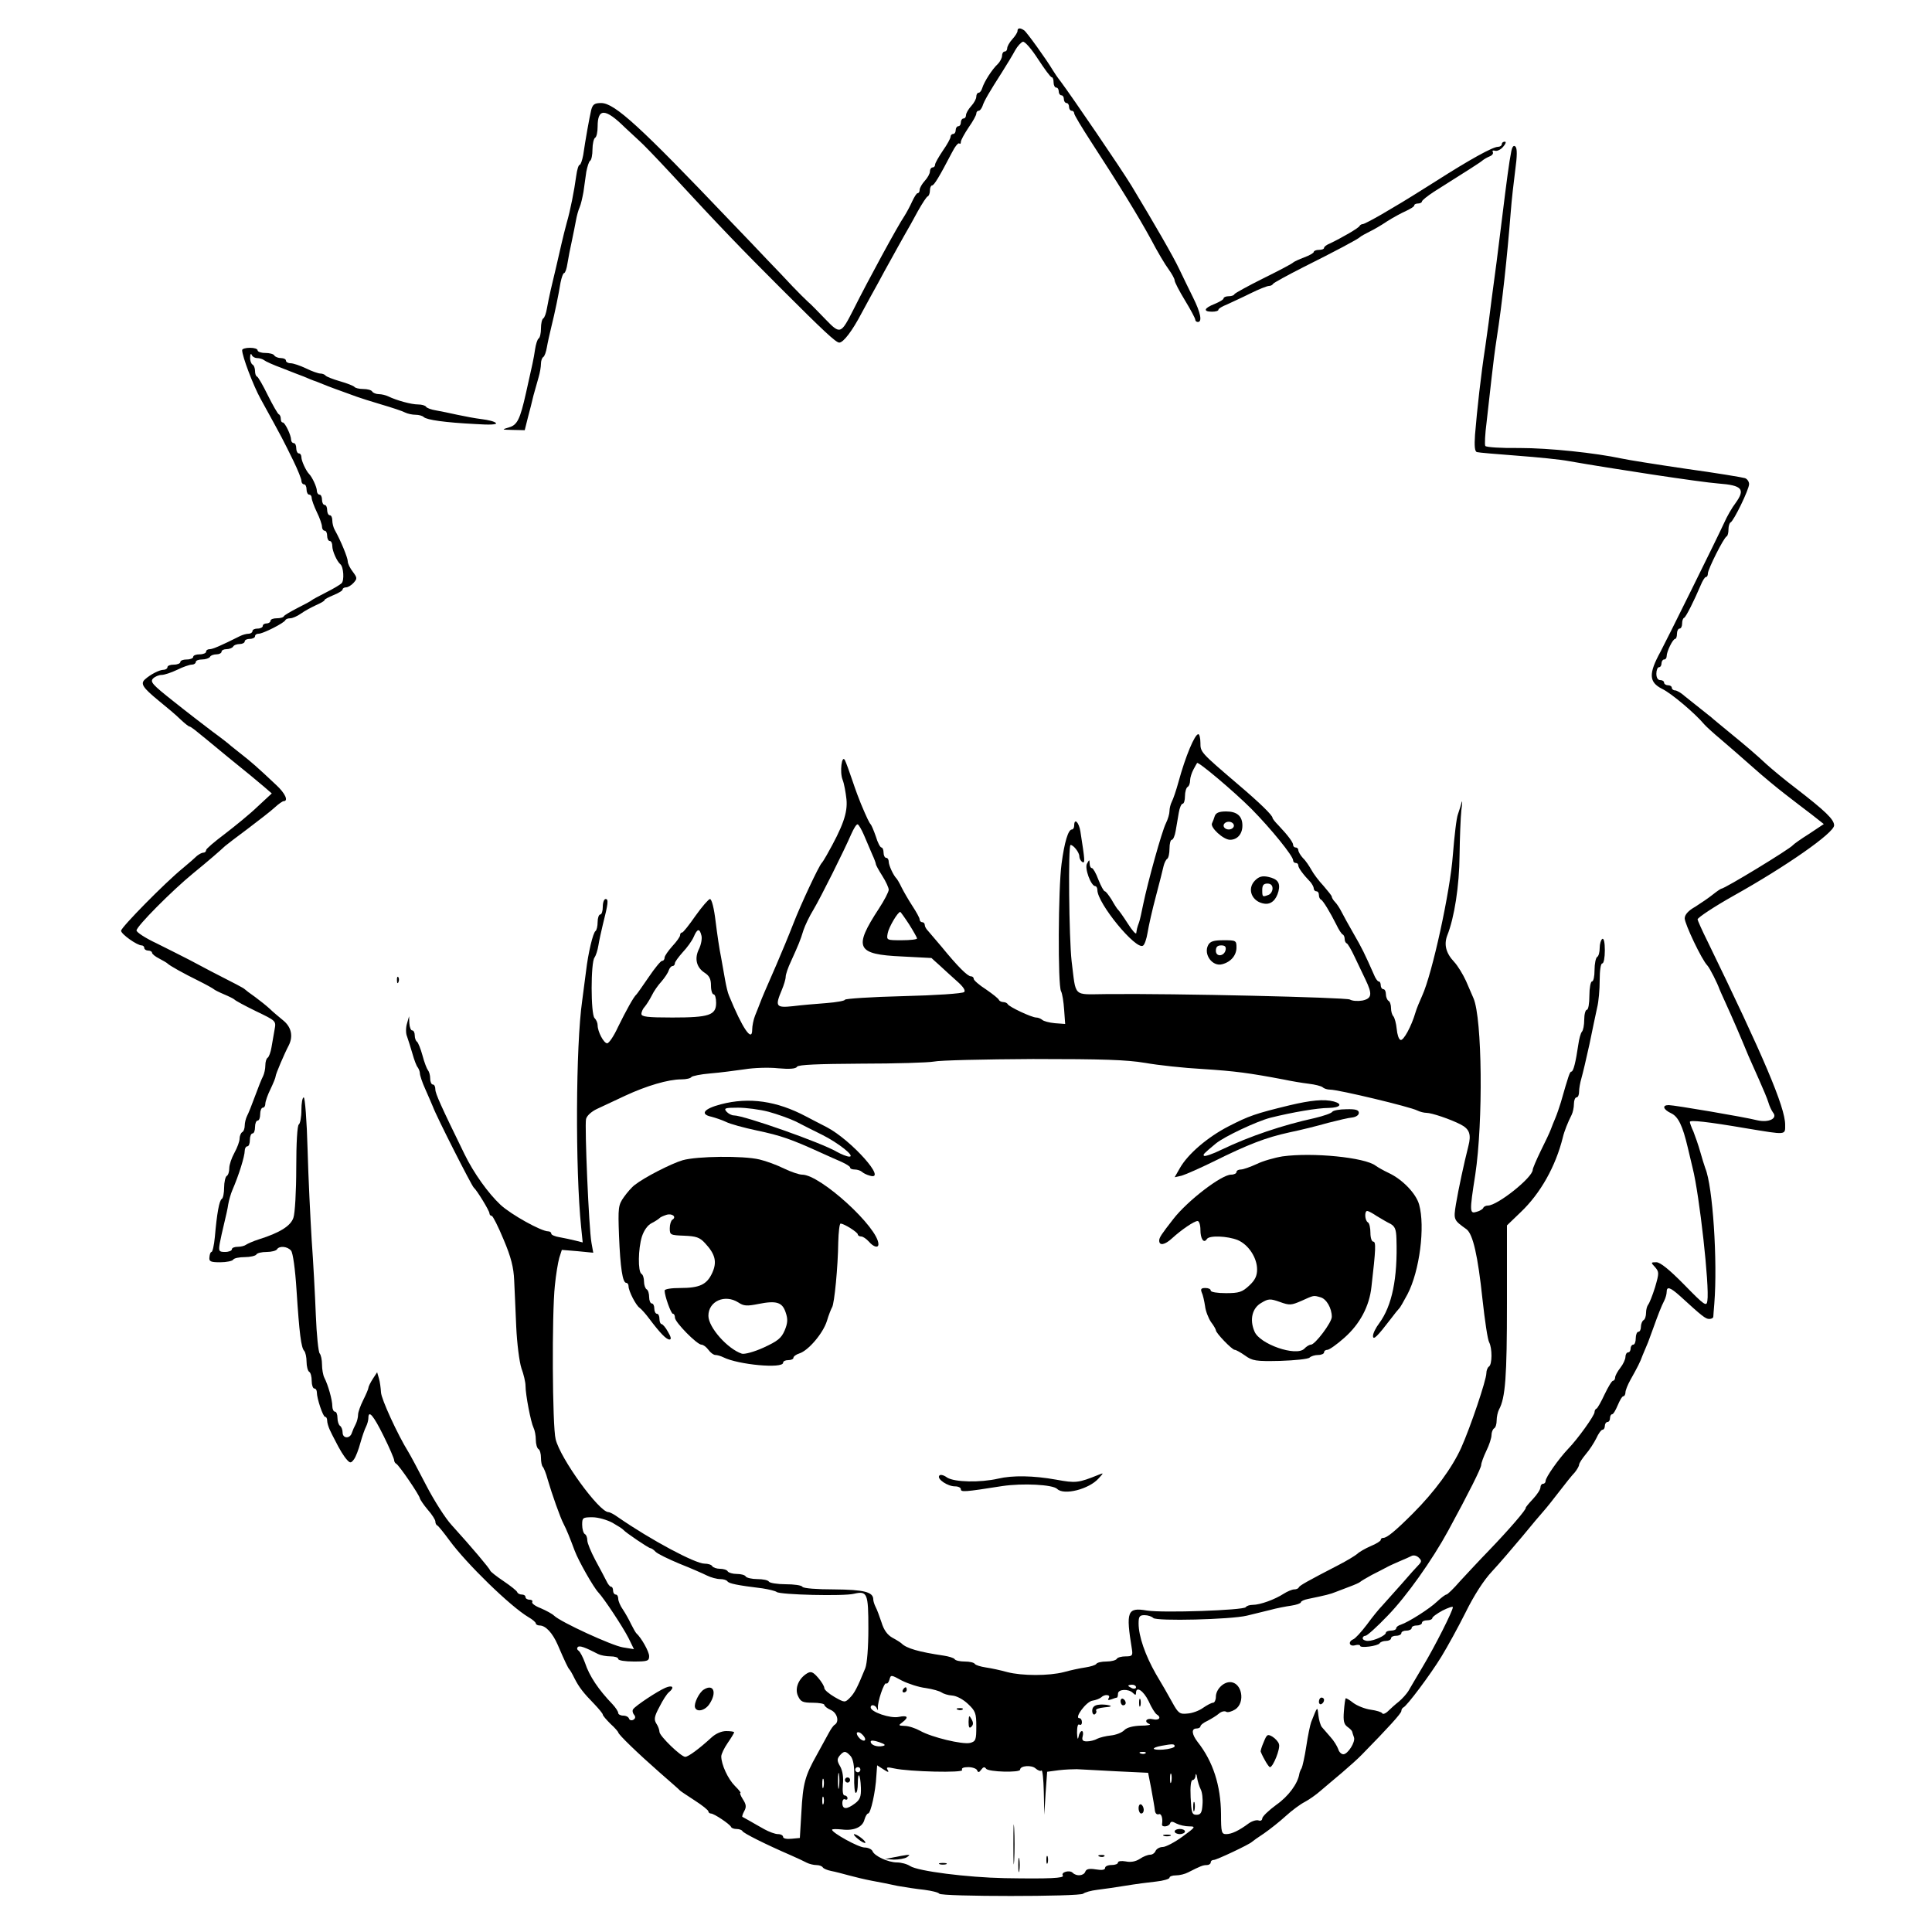 <?xml version="1.0" standalone="no"?>
<!DOCTYPE svg PUBLIC "-//W3C//DTD SVG 20010904//EN"
 "http://www.w3.org/TR/2001/REC-SVG-20010904/DTD/svg10.dtd">
<svg version="1.0" xmlns="http://www.w3.org/2000/svg"
 width="750pt" height="750pt" viewBox="0 0 750 750"
 preserveAspectRatio="xMidYMid meet">
<g transform="translate(0,750) scale(0.1,-0.1)"
fill="#000000" stroke="none">
<path d="M3950 7380 c0 -6 -9 -20 -20 -32 -11 -12 -20 -28 -20 -35 0 -7 -4
-13 -10 -13 -5 0 -10 -7 -10 -16 0 -9 -8 -24 -17 -33 -20 -18 -52 -67 -60 -93
-3 -10 -9 -18 -14 -18 -5 0 -9 -7 -9 -15 0 -9 -9 -25 -20 -37 -11 -12 -20 -28
-20 -35 0 -7 -4 -13 -10 -13 -5 0 -10 -7 -10 -15 0 -8 -4 -15 -10 -15 -5 0
-10 -7 -10 -15 0 -8 -4 -15 -10 -15 -5 0 -10 -5 -10 -11 0 -6 -13 -30 -30 -54
-16 -24 -30 -48 -30 -54 0 -6 -4 -11 -10 -11 -5 0 -10 -7 -10 -15 0 -9 -9 -25
-20 -37 -11 -12 -20 -28 -20 -35 0 -7 -3 -13 -8 -13 -4 0 -13 -15 -21 -32 -8
-18 -22 -44 -31 -58 -24 -35 -139 -246 -197 -362 -49 -96 -51 -97 -109 -37
-27 28 -57 59 -68 68 -10 9 -37 36 -60 60 -22 24 -66 70 -96 101 -30 32 -97
102 -149 156 -344 361 -445 454 -497 454 -26 0 -33 -5 -39 -27 -7 -30 -22
-113 -31 -175 -4 -21 -10 -38 -14 -38 -4 0 -10 -19 -13 -42 -8 -59 -23 -135
-37 -183 -6 -22 -15 -58 -20 -80 -11 -49 -29 -126 -42 -180 -5 -22 -12 -55
-15 -73 -3 -18 -9 -35 -14 -38 -5 -3 -9 -20 -9 -39 0 -19 -4 -36 -9 -39 -5 -3
-11 -23 -14 -43 -5 -35 -10 -57 -35 -168 -23 -103 -34 -125 -66 -134 -30 -9
-29 -9 15 -10 l46 -1 12 48 c7 26 17 65 22 87 6 22 15 54 20 71 5 17 9 40 9
52 0 11 4 23 9 26 5 3 11 20 14 38 3 18 11 53 17 78 14 56 28 124 36 173 4 20
10 37 14 37 4 0 10 17 13 38 3 20 11 60 17 87 6 28 13 64 16 80 3 17 9 39 14
50 5 11 11 38 15 60 3 22 8 57 11 78 4 20 10 40 15 43 5 3 9 23 9 44 0 21 5
42 10 45 6 3 10 23 10 44 0 72 30 71 106 -4 17 -16 42 -39 55 -51 13 -11 67
-67 119 -123 203 -220 281 -300 431 -450 165 -165 214 -211 227 -211 16 0 51
46 87 115 21 39 49 90 63 115 13 25 37 68 52 95 15 28 38 68 50 90 13 22 37
65 53 95 17 30 34 57 39 58 4 2 8 12 8 23 0 10 4 19 8 19 8 0 28 33 77 127 12
24 25 40 29 36 3 -3 6 -1 6 6 0 7 14 32 30 56 17 24 30 48 30 54 0 6 4 11 9
11 5 0 11 8 15 18 6 20 28 57 76 132 19 30 42 68 51 85 9 16 23 31 30 33 8 1
34 -29 59 -68 25 -38 48 -70 53 -70 4 0 7 -9 7 -20 0 -11 5 -20 10 -20 6 0 10
-7 10 -15 0 -8 5 -15 10 -15 6 0 10 -7 10 -15 0 -8 5 -15 10 -15 6 0 10 -7 10
-15 0 -8 5 -15 10 -15 6 0 10 -5 10 -10 0 -6 29 -54 64 -108 110 -169 186
-293 234 -381 25 -48 56 -100 69 -117 12 -17 23 -36 23 -43 0 -6 18 -41 40
-77 22 -36 40 -70 40 -75 0 -5 5 -9 10 -9 18 0 11 36 -19 96 -16 32 -40 82
-53 109 -23 49 -97 177 -185 323 -42 69 -231 346 -275 405 -12 15 -26 36 -32
46 -23 39 -100 146 -110 153 -16 11 -26 10 -26 -2z"/>
<path d="M5830 6940 c0 -5 -7 -10 -15 -10 -20 0 -109 -49 -242 -134 -62 -39
-121 -76 -130 -81 -10 -6 -46 -27 -81 -48 -35 -20 -67 -37 -72 -37 -4 0 -10
-3 -12 -7 -3 -8 -69 -46 -115 -68 -13 -5 -23 -13 -23 -17 0 -5 -9 -8 -20 -8
-11 0 -20 -4 -20 -8 0 -4 -17 -14 -37 -21 -21 -8 -40 -17 -43 -20 -3 -4 -54
-31 -115 -61 -60 -30 -111 -58 -113 -62 -2 -5 -12 -8 -23 -8 -10 0 -19 -4 -19
-8 0 -5 -16 -14 -35 -22 -41 -16 -46 -30 -10 -30 14 0 25 3 25 8 0 4 15 13 33
20 17 8 59 27 91 43 32 16 65 29 72 29 7 0 14 4 16 8 2 4 55 33 118 65 120 60
211 108 220 117 3 3 19 12 35 20 17 8 48 26 70 41 22 14 55 32 73 40 17 8 32
17 32 21 0 5 7 8 15 8 8 0 15 4 15 8 0 4 21 21 47 38 130 82 179 113 188 121
6 5 18 12 28 16 10 4 15 11 12 17 -3 5 0 7 8 5 7 -3 22 3 32 15 10 11 13 20 7
20 -7 0 -12 -4 -12 -10z"/>
<path d="M5866 6908 c-7 -34 -17 -108 -36 -263 -6 -49 -15 -121 -20 -160 -5
-38 -14 -106 -20 -150 -5 -44 -16 -125 -24 -180 -17 -110 -32 -245 -40 -343
-3 -44 -1 -64 7 -67 7 -2 77 -8 157 -14 80 -6 170 -15 200 -21 165 -29 512
-82 581 -87 92 -7 105 -22 67 -75 -14 -18 -34 -53 -45 -78 -25 -55 -228 -465
-247 -500 -47 -86 -45 -118 6 -144 36 -17 129 -96 164 -138 6 -7 34 -33 64
-58 29 -25 85 -73 124 -108 39 -35 96 -82 126 -105 30 -23 76 -59 103 -79 l47
-37 -57 -38 c-32 -20 -60 -40 -63 -44 -12 -15 -265 -169 -278 -169 -2 0 -17
-10 -32 -22 -16 -13 -47 -34 -69 -48 -27 -15 -41 -31 -41 -45 0 -21 66 -161
88 -183 10 -11 39 -69 47 -92 1 -3 10 -23 20 -45 36 -79 59 -133 93 -215 6
-14 24 -54 40 -90 16 -36 33 -76 37 -90 4 -14 12 -31 18 -39 19 -23 -17 -40
-61 -30 -51 13 -323 59 -344 59 -27 0 -22 -17 10 -32 27 -13 44 -48 64 -133 5
-22 14 -58 19 -80 26 -102 66 -459 57 -515 -3 -23 -11 -18 -89 62 -59 60 -94
88 -109 88 -22 0 -22 -1 -5 -19 16 -19 16 -23 0 -78 -10 -32 -22 -62 -27 -68
-4 -5 -8 -19 -8 -31 0 -13 -4 -26 -10 -29 -5 -3 -10 -15 -10 -26 0 -10 -4 -19
-10 -19 -5 0 -10 -11 -10 -25 0 -14 -4 -25 -10 -25 -5 0 -10 -7 -10 -15 0 -8
-4 -15 -10 -15 -5 0 -10 -8 -10 -17 0 -10 -9 -29 -20 -43 -11 -14 -20 -31 -20
-37 0 -7 -4 -13 -8 -13 -5 0 -19 -24 -33 -53 -13 -28 -27 -53 -31 -55 -5 -2
-8 -8 -8 -14 0 -13 -65 -104 -103 -143 -36 -38 -87 -110 -87 -124 0 -6 -4 -11
-10 -11 -5 0 -10 -6 -10 -14 0 -8 -13 -28 -29 -45 -17 -18 -29 -33 -28 -34 4
-5 -65 -85 -143 -166 -36 -37 -86 -91 -112 -119 -25 -29 -49 -52 -53 -52 -4 0
-20 -12 -36 -27 -29 -28 -111 -80 -141 -90 -10 -3 -18 -9 -18 -14 0 -5 -9 -9
-20 -9 -11 0 -20 -4 -20 -8 0 -11 -46 -32 -70 -32 -11 0 -20 5 -20 10 0 6 5
10 11 10 6 0 45 35 86 78 73 75 173 216 235 330 81 149 128 243 128 255 0 7 9
32 20 55 11 22 20 50 20 61 0 11 5 23 10 26 6 3 10 17 10 31 0 13 4 32 9 42
25 45 31 128 31 413 l0 302 53 51 c77 73 136 178 164 291 5 22 20 60 34 87 5
10 9 29 9 43 0 14 5 25 10 25 6 0 10 10 10 22 0 12 4 35 9 52 5 17 19 76 31
131 11 55 25 119 30 143 6 23 10 71 10 107 0 37 4 65 10 65 6 0 10 23 10 51 0
31 -4 48 -10 44 -5 -3 -10 -19 -10 -35 0 -16 -4 -32 -10 -35 -5 -3 -10 -26
-10 -51 0 -24 -4 -44 -10 -44 -5 0 -10 -25 -10 -55 0 -30 -4 -55 -10 -55 -5 0
-10 -17 -10 -38 0 -21 -4 -42 -9 -47 -5 -6 -11 -28 -14 -50 -10 -68 -19 -105
-27 -105 -6 0 -11 -15 -41 -120 -6 -19 -15 -46 -21 -60 -6 -14 -14 -34 -18
-45 -4 -11 -22 -49 -39 -83 -17 -35 -31 -68 -31 -73 0 -30 -137 -139 -174
-139 -8 0 -16 -4 -18 -9 -1 -4 -13 -12 -25 -15 -28 -9 -29 -2 -6 144 31 206
27 607 -7 685 -5 11 -18 41 -29 67 -12 26 -32 59 -46 74 -32 34 -40 67 -27
102 28 70 47 193 48 312 1 69 4 148 7 175 4 28 4 41 1 30 -3 -11 -9 -31 -14
-45 -6 -14 -14 -85 -20 -159 -10 -140 -80 -461 -119 -546 -10 -22 -22 -51 -26
-65 -16 -55 -47 -111 -58 -107 -7 2 -13 21 -15 43 -2 21 -8 43 -13 49 -5 5 -9
19 -9 31 0 13 -4 26 -10 29 -5 3 -10 15 -10 26 0 10 -4 19 -10 19 -5 0 -10 7
-10 15 0 8 -3 15 -8 15 -4 0 -13 12 -19 28 -35 79 -46 102 -78 157 -19 33 -40
71 -47 85 -7 14 -18 31 -25 38 -7 7 -13 17 -13 21 0 4 -15 22 -32 42 -18 19
-39 47 -47 62 -8 14 -22 36 -33 46 -10 11 -18 25 -18 31 0 5 -4 10 -10 10 -5
0 -10 4 -10 10 0 10 -21 38 -57 76 -13 13 -23 26 -23 29 0 10 -49 58 -135 131
-145 124 -145 124 -145 161 0 18 -4 33 -8 33 -14 0 -50 -86 -77 -185 -9 -33
-21 -68 -26 -77 -5 -10 -9 -26 -9 -36 0 -11 -6 -32 -14 -48 -16 -32 -70 -227
-88 -314 -6 -30 -13 -62 -16 -70 -8 -21 -9 -28 -11 -42 -1 -7 -16 10 -33 37
-18 28 -35 52 -39 55 -3 3 -14 20 -24 38 -11 17 -22 32 -26 32 -4 0 -15 20
-25 45 -9 25 -21 45 -25 45 -5 0 -9 8 -9 18 -1 16 -1 16 -10 0 -11 -17 15 -88
32 -88 4 0 8 -7 8 -15 0 -52 150 -234 177 -216 6 3 14 26 18 51 4 25 18 88 32
140 14 52 27 105 30 118 3 12 9 25 14 28 5 3 9 21 9 40 0 19 4 34 9 34 5 0 12
16 15 35 3 19 9 51 12 70 3 19 10 35 15 35 5 0 9 13 9 29 0 17 5 33 10 36 6 3
10 15 10 26 0 10 6 29 13 42 6 12 13 23 14 25 3 8 142 -109 211 -178 76 -77
162 -183 162 -200 0 -6 5 -10 10 -10 6 0 10 -4 10 -10 0 -9 19 -35 48 -65 6
-8 12 -18 12 -24 0 -6 5 -11 10 -11 6 0 10 -6 10 -14 0 -8 3 -16 8 -18 8 -4
35 -48 60 -98 9 -19 20 -36 25 -38 4 -2 7 -10 7 -17 0 -7 3 -15 8 -17 4 -1 18
-25 31 -53 13 -27 32 -67 42 -88 27 -56 25 -73 -12 -81 -17 -3 -39 -2 -49 4
-16 8 -676 24 -947 21 -130 -1 -115 -15 -133 128 -10 88 -14 451 -4 451 11 0
34 -29 34 -44 0 -8 5 -18 11 -22 12 -7 11 4 -7 119 -6 36 -24 53 -24 22 0 -8
-4 -15 -9 -15 -14 0 -29 -49 -40 -133 -13 -94 -15 -472 -2 -495 5 -9 10 -42
12 -72 l4 -55 -40 3 c-22 2 -44 8 -49 13 -6 5 -16 9 -23 9 -18 0 -107 42 -111
52 -2 4 -10 8 -17 8 -7 0 -15 4 -17 8 -1 5 -24 23 -50 41 -27 17 -48 36 -48
41 0 6 -5 10 -11 10 -13 0 -52 39 -114 115 -22 26 -46 54 -52 61 -7 7 -13 17
-13 23 0 6 -4 11 -10 11 -5 0 -10 5 -10 11 0 6 -13 29 -28 52 -15 23 -34 56
-42 72 -8 17 -17 32 -20 35 -12 12 -30 51 -30 65 0 8 -4 15 -10 15 -5 0 -10 9
-10 20 0 11 -4 20 -8 20 -5 0 -15 19 -22 43 -8 23 -17 44 -20 47 -5 5 -15 25
-38 80 -6 14 -21 54 -33 90 -12 36 -25 71 -29 79 -12 23 -21 -46 -9 -76 6 -15
12 -49 15 -76 5 -52 -13 -104 -77 -217 -8 -14 -16 -27 -19 -30 -11 -11 -81
-160 -110 -235 -17 -44 -47 -116 -66 -160 -45 -103 -55 -126 -64 -150 -4 -11
-13 -33 -19 -48 -6 -15 -11 -40 -11 -54 0 -51 -38 5 -90 132 -5 11 -11 38 -15
60 -4 22 -11 63 -16 90 -6 28 -15 89 -21 138 -6 51 -15 87 -22 87 -6 -1 -31
-30 -56 -65 -25 -36 -48 -65 -52 -65 -5 0 -8 -5 -8 -11 0 -5 -13 -24 -30 -42
-16 -18 -30 -38 -30 -44 0 -7 -4 -13 -10 -13 -5 0 -28 -28 -51 -62 -24 -35
-45 -65 -48 -68 -11 -9 -41 -64 -72 -127 -16 -35 -35 -63 -42 -63 -13 0 -37
45 -37 70 0 9 -5 21 -12 28 -15 15 -15 217 0 235 5 7 12 28 15 47 3 19 11 55
17 80 21 83 23 100 11 100 -6 0 -11 -13 -11 -30 0 -16 -4 -30 -10 -30 -5 0
-10 -13 -10 -29 0 -17 -4 -32 -8 -35 -10 -6 -29 -87 -37 -156 -3 -25 -10 -76
-15 -115 -25 -173 -27 -654 -4 -879 l6 -59 -28 7 c-16 4 -44 10 -61 13 -18 3
-33 9 -33 14 0 5 -5 9 -12 9 -27 0 -144 65 -185 103 -48 45 -104 123 -140 197
-91 186 -113 235 -113 251 0 11 -4 19 -10 19 -5 0 -10 10 -10 23 0 13 -4 27
-9 33 -4 5 -14 30 -21 57 -7 26 -17 50 -21 53 -5 3 -9 14 -9 25 0 10 -4 19
-10 19 -5 0 -10 12 -11 28 l-1 27 -8 -28 c-5 -16 -5 -39 0 -50 4 -12 14 -42
21 -67 7 -25 16 -49 21 -54 4 -6 8 -16 8 -23 0 -7 9 -35 21 -61 12 -26 24 -56
29 -67 15 -41 151 -308 159 -315 12 -10 61 -90 61 -100 0 -5 4 -10 9 -10 4 0
25 -41 46 -92 29 -68 39 -109 41 -158 2 -36 5 -117 8 -181 3 -65 12 -135 20
-160 9 -24 16 -55 16 -68 0 -36 21 -143 31 -163 5 -10 9 -31 9 -47 0 -17 5
-33 10 -36 6 -3 10 -19 10 -34 0 -15 3 -31 7 -35 4 -4 13 -26 19 -49 16 -55
49 -149 62 -173 11 -21 24 -53 43 -104 15 -40 73 -142 92 -162 21 -22 94 -132
117 -177 l21 -43 -43 7 c-43 7 -241 98 -267 123 -7 7 -31 20 -52 29 -21 8 -36
19 -33 24 3 5 -2 9 -10 9 -9 0 -16 5 -16 10 0 6 -6 10 -14 10 -8 0 -16 4 -18
9 -1 5 -25 24 -53 43 -27 18 -51 37 -52 41 -2 8 -71 90 -150 177 -24 26 -68
95 -99 155 -31 60 -62 118 -69 129 -41 66 -105 205 -106 231 -1 16 -4 41 -8
54 l-7 24 -17 -26 c-9 -14 -17 -30 -17 -35 0 -4 -9 -25 -20 -47 -11 -22 -20
-47 -20 -57 0 -10 -4 -26 -9 -36 -5 -9 -12 -25 -15 -34 -7 -24 -36 -23 -36 1
0 11 -5 23 -10 26 -5 3 -10 17 -10 31 0 13 -4 24 -10 24 -5 0 -10 10 -10 22 0
23 -16 81 -31 110 -5 10 -9 33 -9 51 0 18 -4 37 -9 43 -5 5 -12 72 -15 149 -3
77 -10 208 -16 290 -5 83 -13 241 -16 353 -3 111 -10 202 -15 202 -5 0 -9 -22
-9 -49 0 -28 -5 -53 -10 -56 -6 -4 -10 -71 -10 -169 0 -90 -5 -177 -11 -193
-10 -32 -54 -59 -134 -84 -22 -7 -44 -17 -50 -21 -5 -4 -19 -8 -32 -8 -13 0
-23 -4 -23 -10 0 -5 -12 -10 -26 -10 -24 0 -26 3 -21 33 3 17 11 52 17 77 6
25 14 59 16 75 3 17 10 41 16 55 26 60 48 132 48 153 0 9 5 17 10 17 6 0 10
11 10 25 0 14 5 25 10 25 6 0 10 11 10 25 0 14 5 25 10 25 6 0 10 11 10 25 0
14 5 25 10 25 6 0 10 7 10 15 0 9 9 35 20 57 11 23 20 45 20 50 0 8 34 88 51
120 18 36 10 72 -23 98 -17 14 -41 34 -52 45 -12 11 -37 31 -56 45 -19 13 -37
27 -40 30 -5 5 -36 21 -130 69 -19 10 -57 30 -85 45 -27 14 -85 43 -127 64
-43 20 -78 43 -78 50 0 16 137 154 220 222 59 48 106 89 124 106 6 5 46 36 88
67 42 32 89 68 104 82 15 14 31 25 35 25 20 0 6 31 -29 63 -74 70 -100 92
-132 117 -18 14 -38 30 -44 35 -6 6 -38 31 -71 55 -33 25 -102 78 -152 118
-81 64 -91 75 -79 88 8 8 23 14 33 14 11 0 38 9 61 20 22 11 48 20 57 20 8 0
15 5 15 10 0 6 11 10 24 10 14 0 28 5 31 10 3 6 15 10 26 10 10 0 19 5 19 10
0 6 9 10 19 10 11 0 23 5 26 10 3 6 15 10 26 10 10 0 19 5 19 10 0 6 9 10 20
10 11 0 20 5 20 10 0 6 6 10 14 10 17 0 100 42 104 53 2 4 10 7 19 7 8 0 27 8
41 18 15 11 42 25 59 33 18 8 33 16 33 20 0 3 16 11 35 19 19 8 35 17 35 22 0
4 6 8 13 8 8 0 21 8 30 18 14 16 14 19 -3 42 -11 14 -20 32 -20 41 0 14 -27
80 -50 121 -6 10 -10 27 -10 38 0 11 -4 20 -10 20 -5 0 -10 9 -10 20 0 11 -4
20 -10 20 -5 0 -10 9 -10 20 0 11 -4 20 -10 20 -5 0 -10 7 -10 15 0 14 -18 53
-30 65 -12 12 -30 51 -30 65 0 8 -4 15 -10 15 -5 0 -10 9 -10 20 0 11 -4 20
-10 20 -5 0 -10 6 -10 13 0 18 -24 67 -32 67 -5 0 -8 6 -8 14 0 8 -3 16 -8 18
-4 2 -23 35 -42 73 -19 39 -38 72 -42 73 -5 2 -8 12 -8 22 0 10 -4 22 -10 25
-5 3 -10 16 -9 28 0 12 3 16 6 10 2 -7 12 -13 22 -13 9 0 21 -4 26 -8 6 -5 37
-19 70 -31 33 -13 71 -28 85 -33 14 -6 35 -15 48 -19 12 -5 32 -13 45 -18 12
-5 38 -14 57 -21 19 -7 44 -16 55 -20 11 -4 54 -18 95 -30 41 -12 83 -26 92
-31 10 -5 28 -9 41 -9 13 0 27 -4 32 -9 12 -11 82 -21 200 -27 58 -4 86 -2 80
4 -5 6 -30 12 -55 15 -25 3 -67 11 -95 17 -27 6 -65 14 -83 17 -18 3 -35 9
-38 14 -3 5 -17 9 -31 9 -27 0 -84 16 -115 31 -10 5 -27 9 -37 9 -11 0 -23 5
-26 10 -3 6 -19 10 -35 10 -16 0 -31 4 -34 8 -3 4 -28 14 -56 22 -28 8 -53 18
-56 22 -3 4 -12 8 -20 8 -8 0 -34 9 -56 20 -23 11 -50 20 -60 20 -10 0 -18 5
-18 10 0 6 -9 10 -19 10 -11 0 -23 5 -26 10 -3 6 -19 10 -36 10 -16 0 -29 5
-29 10 0 6 -13 10 -30 10 -16 0 -30 -4 -30 -9 0 -24 43 -137 71 -188 93 -169
85 -155 128 -242 17 -35 31 -70 31 -77 0 -8 5 -14 10 -14 6 0 10 -9 10 -20 0
-11 5 -20 10 -20 6 0 10 -6 10 -13 0 -7 9 -32 20 -55 11 -22 20 -48 20 -57 0
-8 5 -15 10 -15 6 0 10 -9 10 -20 0 -11 5 -20 10 -20 6 0 10 -9 10 -20 0 -19
18 -59 31 -70 13 -10 16 -64 5 -74 -6 -6 -33 -22 -61 -36 -27 -14 -52 -27 -55
-30 -3 -3 -27 -16 -55 -30 -27 -14 -51 -28 -53 -32 -2 -5 -15 -8 -28 -8 -13 0
-24 -4 -24 -10 0 -5 -7 -10 -15 -10 -8 0 -15 -4 -15 -10 0 -5 -9 -10 -20 -10
-11 0 -20 -4 -20 -10 0 -5 -7 -10 -15 -10 -8 0 -23 -4 -33 -9 -74 -37 -106
-51 -118 -51 -8 0 -14 -4 -14 -10 0 -5 -11 -10 -25 -10 -14 0 -25 -4 -25 -10
0 -5 -11 -10 -25 -10 -14 0 -25 -4 -25 -10 0 -5 -11 -10 -25 -10 -14 0 -25 -4
-25 -10 0 -5 -7 -10 -15 -10 -16 0 -51 -18 -72 -37 -19 -17 -9 -32 53 -83 31
-25 69 -57 85 -73 16 -15 31 -27 34 -27 3 0 13 -7 22 -14 10 -8 68 -55 128
-105 61 -49 124 -101 140 -115 l30 -26 -55 -51 c-30 -29 -88 -76 -127 -106
-40 -30 -73 -58 -73 -63 0 -6 -5 -10 -11 -10 -6 0 -16 -6 -24 -12 -7 -7 -32
-29 -55 -48 -69 -56 -240 -230 -240 -243 0 -13 62 -57 80 -57 5 0 10 -4 10
-10 0 -5 7 -10 15 -10 8 0 15 -4 15 -8 0 -5 12 -15 28 -23 15 -8 29 -16 32
-19 9 -9 63 -39 120 -67 30 -15 57 -30 60 -33 3 -3 21 -12 40 -20 19 -8 37
-17 40 -20 3 -4 40 -24 83 -45 79 -38 79 -38 73 -71 -3 -19 -9 -50 -12 -69 -3
-19 -10 -38 -15 -41 -5 -3 -9 -16 -9 -30 0 -13 -4 -32 -9 -42 -5 -9 -19 -44
-31 -77 -12 -33 -26 -68 -31 -77 -5 -10 -9 -27 -9 -37 0 -11 -4 -23 -10 -26
-5 -3 -10 -15 -10 -25 0 -11 -9 -35 -20 -55 -11 -20 -20 -46 -20 -60 0 -13 -4
-27 -10 -30 -5 -3 -10 -24 -10 -45 0 -21 -4 -41 -9 -44 -10 -6 -19 -56 -27
-148 -3 -32 -9 -58 -13 -58 -4 0 -7 -9 -8 -20 -2 -17 4 -20 42 -20 24 0 47 5
50 10 3 6 24 10 45 10 21 0 42 5 45 10 3 6 21 10 40 10 19 0 37 5 40 10 9 15
41 12 55 -5 7 -8 16 -72 21 -152 11 -170 18 -225 30 -237 5 -6 9 -25 9 -42 0
-18 5 -36 10 -39 6 -3 10 -19 10 -36 0 -16 5 -29 10 -29 6 0 10 -7 10 -15 0
-24 24 -95 32 -95 5 0 8 -7 8 -15 0 -8 5 -24 10 -35 5 -11 14 -29 20 -40 19
-38 35 -64 48 -78 11 -12 15 -12 26 3 7 9 18 38 25 64 7 25 17 54 22 63 5 10
9 25 9 33 0 34 20 10 59 -69 23 -46 41 -89 41 -94 0 -6 4 -12 8 -14 10 -4 92
-124 92 -135 1 -4 14 -24 30 -43 17 -19 30 -40 30 -46 0 -7 3 -14 8 -16 4 -2
25 -28 47 -58 66 -90 236 -256 307 -298 16 -9 28 -20 28 -24 0 -4 7 -8 15 -8
23 0 50 -29 70 -75 28 -65 40 -90 45 -95 3 -3 12 -18 20 -35 18 -35 34 -56 78
-101 17 -18 32 -36 32 -40 0 -4 14 -20 30 -36 17 -15 30 -31 30 -33 0 -8 78
-83 160 -155 41 -36 77 -67 80 -71 3 -3 29 -20 58 -39 28 -18 52 -37 52 -42 0
-4 5 -8 10 -8 12 0 73 -41 78 -52 2 -5 12 -8 22 -8 10 0 20 -4 22 -8 3 -8 91
-52 188 -94 25 -11 53 -24 62 -29 10 -5 27 -9 37 -9 11 0 22 -4 25 -9 3 -5 18
-11 33 -14 16 -3 46 -11 68 -17 22 -6 63 -16 90 -21 28 -5 73 -14 100 -20 28
-5 74 -12 103 -15 29 -4 55 -10 58 -15 7 -12 547 -12 559 0 6 5 30 12 55 15
25 3 74 10 110 16 36 6 89 13 118 16 28 3 52 10 52 15 0 5 11 9 25 9 14 0 35
5 48 12 47 24 57 28 72 28 8 0 15 5 15 10 0 6 5 10 12 10 11 0 138 60 148 70
3 3 24 18 47 33 23 16 61 46 85 68 24 22 57 46 73 54 17 9 44 28 61 43 18 15
55 47 84 71 28 24 64 56 78 71 100 102 152 159 152 168 0 6 4 12 8 14 13 5
104 126 148 198 22 36 64 112 93 170 33 67 71 126 103 160 28 30 80 91 117
135 36 44 74 89 84 100 10 11 37 45 60 75 23 30 50 64 60 74 9 11 17 25 17 30
0 6 12 24 26 41 14 16 32 44 41 62 8 18 19 33 24 33 5 0 9 7 9 15 0 8 5 15 10
15 6 0 10 7 10 15 0 8 4 15 8 15 5 0 14 16 22 35 8 19 17 35 22 35 4 0 8 7 8
15 0 8 9 30 19 48 28 50 38 69 48 97 6 14 15 36 21 50 5 14 15 41 22 60 15 42
29 79 41 102 5 10 9 25 9 33 0 23 14 18 53 -17 84 -77 98 -88 112 -88 8 0 15
3 16 8 0 4 2 27 4 52 13 165 -6 455 -35 525 -4 11 -13 40 -20 65 -7 25 -19 59
-26 77 -8 17 -14 34 -14 38 0 8 67 1 219 -25 158 -26 151 -27 151 14 0 68 -85
267 -301 711 -22 44 -39 83 -39 86 0 7 67 51 140 92 204 114 390 244 390 273
0 23 -33 55 -151 146 -41 31 -90 72 -110 90 -41 38 -73 66 -149 128 -30 25
-60 49 -66 55 -6 5 -26 21 -44 35 -18 14 -44 35 -59 47 -14 13 -32 23 -38 23
-7 0 -13 5 -13 10 0 6 -7 10 -15 10 -8 0 -15 5 -15 10 0 6 -7 10 -15 10 -9 0
-15 9 -15 25 0 14 5 25 10 25 6 0 10 7 10 15 0 8 5 15 10 15 6 0 10 6 10 13 0
18 24 67 33 67 4 0 7 9 7 20 0 11 5 20 10 20 6 0 10 9 10 19 0 11 3 21 8 23 7
3 39 67 64 126 7 17 16 32 20 32 5 0 8 6 8 14 0 16 62 140 73 144 4 2 7 14 7
27 0 13 4 25 8 27 12 5 72 128 72 149 0 9 -7 20 -16 23 -9 3 -111 20 -227 36
-116 17 -229 35 -251 40 -103 22 -282 41 -398 41 -70 -1 -129 3 -132 8 -3 5
-1 46 5 92 5 46 14 122 19 169 5 47 14 117 20 155 22 142 40 308 55 495 3 41
11 112 17 158 8 57 8 86 1 93 -7 7 -13 0 -17 -23z m-2512 -2650 c10 -24 24
-57 32 -75 8 -17 14 -34 14 -37 0 -4 11 -24 25 -46 14 -22 25 -46 25 -54 0 -8
-17 -41 -38 -73 -100 -153 -88 -178 89 -186 63 -3 115 -6 115 -6 1 -1 15 -14
32 -29 17 -16 47 -43 67 -61 24 -21 34 -36 28 -42 -6 -6 -112 -13 -236 -16
-125 -3 -227 -10 -227 -14 0 -4 -33 -10 -72 -13 -40 -3 -99 -8 -130 -12 -66
-7 -70 -1 -43 63 8 19 15 42 15 51 0 9 9 36 21 61 28 62 36 80 48 120 6 18 23
54 39 80 28 47 118 227 147 294 9 20 19 37 24 37 4 0 15 -19 25 -42z m175
-346 c17 -27 31 -52 31 -55 0 -4 -27 -7 -59 -7 -59 0 -60 0 -55 27 4 23 39 83
49 83 1 0 17 -22 34 -48z m-806 -44 c3 -11 -1 -34 -9 -51 -19 -37 -11 -72 21
-93 19 -12 25 -25 25 -50 0 -19 5 -34 10 -34 6 0 10 -15 10 -33 0 -48 -27 -57
-170 -57 -97 0 -120 3 -120 14 0 8 6 21 13 28 6 7 19 27 27 43 8 17 25 41 38
55 12 14 25 33 28 43 3 9 10 17 15 17 5 0 9 5 9 11 0 5 14 24 30 42 17 18 36
44 43 60 14 33 23 34 30 5z m1722 -494 c50 -9 151 -20 225 -24 124 -8 178 -15
315 -41 28 -6 70 -13 95 -16 25 -3 49 -9 55 -14 5 -5 18 -9 29 -9 32 0 312
-67 338 -81 10 -5 26 -9 35 -9 21 0 94 -25 133 -45 35 -18 42 -39 30 -85 -17
-67 -38 -165 -48 -224 -10 -62 -9 -62 41 -98 25 -19 44 -102 62 -272 9 -82 20
-157 26 -167 12 -23 12 -86 -1 -94 -5 -3 -10 -15 -10 -26 0 -26 -62 -210 -98
-290 -35 -77 -103 -170 -187 -254 -69 -69 -101 -95 -115 -95 -6 0 -10 -3 -10
-8 0 -4 -17 -15 -39 -24 -21 -9 -45 -23 -52 -30 -8 -7 -41 -27 -74 -44 -120
-62 -150 -79 -153 -86 -2 -5 -10 -8 -18 -8 -8 0 -27 -8 -41 -17 -34 -22 -91
-43 -120 -43 -12 0 -24 -4 -27 -9 -8 -12 -322 -23 -384 -13 -76 13 -82 -3 -58
-150 4 -25 1 -28 -24 -28 -16 0 -32 -4 -35 -10 -3 -5 -21 -10 -40 -10 -19 0
-36 -4 -39 -9 -3 -5 -23 -11 -43 -14 -21 -3 -58 -11 -83 -18 -58 -15 -162 -15
-220 0 -25 7 -62 15 -83 18 -20 3 -40 9 -43 14 -3 5 -20 9 -39 9 -19 0 -36 4
-39 9 -3 5 -23 11 -43 14 -95 14 -144 28 -163 47 -3 3 -18 13 -35 22 -20 11
-34 30 -43 60 -8 24 -18 51 -23 60 -5 10 -9 23 -9 29 0 29 -36 38 -152 39 -67
0 -119 4 -123 10 -3 6 -33 10 -65 10 -32 0 -62 5 -65 10 -3 6 -24 10 -45 10
-21 0 -42 5 -45 10 -3 6 -19 10 -35 10 -16 0 -32 5 -35 10 -3 6 -17 10 -30 10
-13 0 -27 5 -30 10 -3 6 -17 10 -30 10 -36 0 -207 91 -337 181 -15 11 -31 19
-36 19 -36 0 -187 208 -205 283 -13 50 -15 488 -3 597 4 41 12 89 17 107 l10
31 61 -5 61 -6 -7 39 c-10 54 -27 454 -21 480 3 13 21 29 42 39 21 10 71 33
111 52 82 38 166 63 217 63 19 0 36 4 39 9 3 4 36 11 73 14 38 3 97 11 133 16
36 6 95 8 131 4 44 -4 69 -2 73 6 5 8 81 11 249 12 133 0 260 4 282 8 22 5
195 9 385 10 273 0 364 -3 435 -15z m-2068 -1785 c21 -12 40 -24 43 -28 8 -10
98 -71 105 -71 3 0 13 -6 20 -14 8 -8 49 -28 92 -46 43 -17 91 -38 107 -46 16
-8 39 -14 52 -14 13 0 25 -4 28 -9 6 -8 36 -15 136 -27 25 -4 50 -10 55 -14
13 -11 261 -17 300 -7 52 12 56 2 56 -135 0 -74 -5 -136 -12 -154 -31 -76 -42
-97 -60 -115 -19 -19 -20 -19 -59 3 -22 13 -40 28 -40 35 0 7 -11 25 -24 40
-20 23 -28 26 -43 17 -33 -20 -49 -59 -35 -88 10 -22 18 -26 57 -26 25 0 45
-4 45 -8 0 -5 11 -14 25 -20 25 -11 34 -45 16 -57 -6 -3 -16 -18 -24 -33 -8
-15 -29 -53 -46 -84 -46 -82 -54 -111 -60 -223 l-6 -100 -32 -3 c-19 -2 -33 1
-33 7 0 6 -9 11 -20 11 -11 0 -35 9 -53 19 -19 11 -45 25 -58 33 -13 7 -25 14
-27 15 -2 1 1 11 7 22 9 16 8 26 -5 46 -9 14 -13 25 -10 25 4 0 -6 12 -21 27
-27 27 -53 83 -53 115 0 8 11 32 25 52 14 20 25 39 25 41 0 3 -14 5 -31 5 -18
0 -41 -10 -57 -25 -48 -44 -90 -75 -102 -75 -16 0 -100 81 -100 97 0 7 -5 22
-12 32 -10 16 -8 28 12 65 13 26 29 51 37 57 23 19 14 29 -14 17 -32 -14 -115
-69 -125 -83 -4 -5 -2 -15 3 -21 7 -8 6 -15 -2 -20 -7 -4 -15 -2 -17 4 -2 7
-12 12 -23 12 -10 0 -19 5 -19 10 0 6 -10 21 -22 34 -54 56 -90 109 -107 161
-8 22 -19 43 -25 47 -6 4 -7 10 -3 14 6 7 27 0 79 -27 10 -5 31 -9 48 -9 16 0
30 -4 30 -10 0 -6 27 -10 60 -10 54 0 60 2 60 21 0 17 -30 71 -50 89 -3 3 -12
19 -20 35 -8 17 -22 42 -32 57 -10 14 -18 33 -18 42 0 9 -4 16 -10 16 -5 0
-10 7 -10 15 0 8 -3 15 -7 15 -5 0 -13 10 -19 23 -6 12 -25 48 -43 81 -17 32
-31 66 -31 76 0 11 -4 22 -10 25 -5 3 -10 19 -10 36 0 27 2 29 40 29 22 0 56
-10 77 -21z m3131 -163 c-7 -7 -38 -41 -68 -76 -30 -34 -64 -72 -75 -84 -11
-11 -38 -44 -59 -73 -22 -29 -45 -54 -53 -57 -21 -9 -15 -29 7 -23 11 3 20 2
20 -2 0 -10 69 -1 76 10 3 5 14 9 25 9 10 0 19 5 19 10 0 6 9 10 20 10 11 0
20 5 20 10 0 6 9 10 20 10 11 0 20 5 20 10 0 6 9 10 20 10 11 0 20 5 20 10 0
6 9 10 20 10 11 0 20 4 20 8 0 5 18 18 40 30 22 11 40 17 40 13 0 -14 -69
-151 -117 -231 -24 -41 -50 -84 -56 -95 -7 -11 -23 -29 -36 -40 -14 -11 -33
-28 -42 -37 -10 -10 -21 -14 -23 -9 -3 5 -23 11 -45 14 -22 3 -52 15 -67 26
-15 12 -29 20 -30 18 -2 -2 -5 -24 -7 -50 -3 -37 0 -50 13 -60 10 -7 18 -15
19 -19 1 -4 4 -14 7 -22 7 -18 -24 -66 -41 -66 -8 0 -17 9 -20 20 -4 11 -17
33 -31 48 -13 15 -28 32 -33 38 -5 7 -11 27 -13 45 -4 36 -3 37 -28 -26 -4
-11 -13 -53 -19 -94 -6 -40 -15 -79 -18 -85 -4 -6 -8 -16 -9 -22 -6 -38 -42
-87 -89 -120 -30 -22 -54 -45 -55 -53 0 -7 -6 -11 -14 -8 -8 3 -25 -2 -38 -11
-39 -29 -67 -42 -88 -42 -18 0 -20 7 -20 78 -1 111 -31 204 -91 280 -23 30
-25 52 -4 52 8 0 15 4 15 8 0 5 12 15 28 22 15 8 35 20 44 28 9 8 22 11 28 7
6 -4 22 1 35 9 41 27 26 106 -20 106 -27 0 -55 -29 -55 -57 0 -12 -5 -23 -11
-23 -6 0 -23 -9 -39 -20 -15 -11 -42 -21 -61 -22 -29 -3 -35 1 -58 43 -14 26
-43 76 -64 111 -41 72 -67 146 -67 196 0 27 4 32 23 32 13 0 28 -5 34 -11 13
-13 300 -6 363 9 25 6 65 16 90 22 25 7 62 14 83 17 20 3 37 9 37 13 0 4 12
10 28 13 68 14 88 19 107 27 11 4 36 14 55 21 19 7 37 15 40 18 3 3 23 15 45
27 22 11 49 25 60 31 11 6 34 16 50 23 17 7 37 16 45 20 8 4 20 1 28 -7 11
-11 11 -15 0 -27z m-1914 -479 c27 -4 54 -12 61 -17 7 -5 25 -11 41 -12 17 -1
43 -15 61 -32 30 -28 33 -37 33 -88 0 -52 -2 -58 -24 -64 -30 -7 -150 22 -194
47 -18 10 -45 19 -60 19 -25 1 -25 2 -9 14 26 20 21 28 -14 21 -32 -7 -109 19
-109 37 0 13 18 10 24 -4 4 -9 5 -8 4 2 -2 23 24 100 32 95 4 -3 10 4 13 15 5
19 6 19 48 -4 24 -12 66 -26 93 -29z m816 3 c0 -5 -7 -7 -15 -4 -8 4 -15 8
-15 10 0 2 7 4 15 4 8 0 15 -4 15 -10z m-12 -22 c9 -9 12 -9 12 0 0 28 29 9
49 -32 11 -25 25 -47 31 -51 20 -12 10 -25 -15 -19 -25 6 -36 -10 -12 -19 6
-3 -9 -6 -35 -6 -29 -1 -53 -7 -63 -17 -9 -10 -33 -19 -52 -21 -20 -2 -44 -8
-54 -13 -10 -6 -28 -10 -40 -10 -16 0 -20 5 -16 20 3 11 1 20 -3 20 -5 0 -11
-10 -13 -22 -3 -14 -5 -8 -6 15 0 23 3 36 9 32 6 -3 10 1 10 9 0 9 -4 16 -10
16 -21 0 27 65 51 68 13 2 28 8 34 13 13 13 38 11 29 -3 -5 -8 -2 -9 10 -5 10
4 20 7 22 7 2 0 4 7 4 15 0 18 41 20 58 3z m-1041 -184 c-3 -3 -13 0 -21 9 -8
8 -12 18 -9 21 4 4 14 0 22 -9 8 -8 12 -17 8 -21z m70 -22 c-23 -5 -47 4 -47
17 0 6 13 5 33 -2 23 -8 27 -12 14 -15z m1133 -1 c0 -5 -20 -11 -45 -13 -45
-3 -49 7 -5 15 43 8 50 7 50 -2z m-1258 -38 c10 -12 15 -38 14 -80 -1 -35 2
-63 6 -63 5 0 8 17 8 37 0 50 10 37 12 -17 1 -34 -3 -46 -23 -61 -32 -24 -49
-24 -49 2 0 11 5 17 10 14 6 -3 10 -1 10 4 0 6 -5 11 -11 11 -7 0 -9 15 -7 43
3 27 -1 52 -10 69 -13 22 -13 29 -3 42 17 20 24 20 43 -1z m1145 11 c-3 -3
-12 -4 -19 -1 -8 3 -5 6 6 6 11 1 17 -2 13 -5z m-1001 -65 c-7 11 -2 12 25 6
59 -13 272 -18 264 -6 -4 7 5 11 24 11 16 0 32 -6 34 -12 4 -10 8 -9 16 2 8
11 13 12 19 4 8 -13 132 -16 132 -4 0 16 45 19 60 5 9 -8 20 -12 23 -8 4 3 8
-34 9 -83 l2 -89 5 84 6 83 45 6 c25 3 56 4 70 4 14 -1 82 -4 151 -8 l126 -6
12 -61 c6 -34 13 -72 14 -83 1 -13 7 -19 15 -17 10 5 17 -15 13 -39 -2 -13 27
-9 31 3 3 9 9 9 25 0 12 -6 34 -11 50 -11 26 0 24 -3 -27 -40 -30 -22 -65 -40
-76 -40 -12 0 -24 -7 -28 -15 -3 -8 -12 -15 -21 -15 -9 0 -27 -7 -40 -16 -17
-11 -36 -14 -55 -10 -17 3 -30 1 -30 -4 0 -6 -11 -10 -25 -10 -14 0 -25 -5
-25 -11 0 -8 -12 -10 -36 -6 -25 4 -37 2 -41 -9 -6 -16 -34 -19 -49 -4 -12 12
-47 2 -38 -11 6 -10 -50 -13 -226 -10 -146 3 -336 27 -367 47 -12 8 -35 14
-51 14 -34 0 -88 25 -95 44 -3 7 -17 14 -31 14 -23 0 -126 57 -126 69 0 3 17
3 38 1 47 -6 81 9 88 39 4 13 10 23 14 23 10 0 29 85 32 146 l3 41 25 -16 c18
-12 22 -12 16 -2z m-106 1 c0 -5 -4 -10 -10 -10 -5 0 -10 5 -10 10 0 6 5 10
10 10 6 0 10 -4 10 -10z m-83 -67 c-2 -16 -4 -5 -4 22 0 28 2 40 4 28 2 -13 2
-35 0 -50z m1290 20 c-3 -10 -5 -4 -5 12 0 17 2 24 5 18 2 -7 2 -21 0 -30z
m114 -29 c6 -11 9 -38 7 -60 -2 -31 -7 -39 -23 -39 -18 0 -20 8 -23 68 -2 42
1 67 8 67 5 0 11 8 11 18 1 9 4 6 6 -8 2 -14 8 -34 14 -46z m-1464 9 c-3 -10
-5 -4 -5 12 0 17 2 24 5 18 2 -7 2 -21 0 -30z m0 -65 c-3 -7 -5 -2 -5 12 0 14
2 19 5 13 2 -7 2 -19 0 -25z"/>
<path d="M2798 3213 c-65 -17 -82 -38 -37 -48 16 -4 42 -13 57 -20 15 -8 70
-23 122 -34 90 -19 131 -33 245 -85 28 -13 65 -29 83 -37 17 -8 32 -17 32 -21
0 -5 8 -8 18 -8 10 0 22 -4 28 -9 5 -5 19 -12 31 -15 70 -21 -72 138 -167 188
-30 15 -67 35 -81 42 -113 60 -221 76 -331 47z m186 -29 c33 -9 81 -26 106
-38 25 -13 70 -36 101 -51 64 -32 131 -85 106 -85 -9 0 -31 9 -49 19 -59 35
-360 141 -399 141 -9 0 -22 7 -29 15 -11 13 -5 15 45 15 31 0 85 -7 119 -16z"/>
<path d="M5005 3209 c-132 -32 -157 -41 -235 -81 -82 -42 -159 -108 -190 -163
l-20 -35 27 6 c14 4 69 28 122 54 137 68 205 94 296 114 44 9 112 26 150 37
39 10 81 20 95 21 14 2 25 9 25 18 0 11 -12 15 -48 14 -27 0 -52 -5 -55 -10
-4 -6 -34 -16 -67 -24 -127 -28 -252 -70 -363 -123 -34 -17 -65 -27 -68 -24
-5 5 -2 8 46 48 33 27 158 86 212 100 84 21 183 38 226 38 45 1 56 15 20 25
-38 10 -89 5 -173 -15z"/>
<path d="M4979 3011 c-31 -5 -77 -18 -101 -30 -24 -11 -52 -21 -61 -21 -9 0
-17 -4 -17 -10 0 -5 -9 -10 -21 -10 -37 0 -169 -101 -224 -172 -46 -59 -55
-72 -55 -84 0 -21 22 -17 50 9 36 33 86 67 99 67 6 0 11 -15 11 -34 0 -35 13
-55 25 -36 9 15 80 12 120 -4 42 -18 75 -69 75 -114 0 -25 -8 -42 -31 -63 -27
-25 -39 -29 -90 -29 -33 0 -59 4 -59 10 0 6 -9 10 -21 10 -16 0 -19 -4 -14
-17 5 -10 10 -34 13 -53 2 -19 13 -47 23 -62 11 -14 19 -29 19 -32 0 -11 63
-76 73 -76 5 0 23 -10 40 -22 29 -21 42 -23 136 -21 58 2 109 7 115 13 5 5 20
10 33 10 13 0 23 5 23 10 0 6 6 10 13 10 7 0 37 21 66 47 60 53 97 122 105
198 17 147 18 175 7 175 -6 0 -11 15 -11 34 0 19 -4 38 -10 41 -12 7 -14 45
-2 44 4 0 21 -9 37 -20 17 -10 40 -24 53 -30 17 -10 22 -21 23 -58 5 -153 -17
-260 -67 -328 -13 -17 -24 -39 -24 -49 0 -19 17 -2 69 66 14 19 29 37 32 40 4
3 18 28 33 56 47 90 69 262 45 348 -12 43 -65 98 -119 123 -19 9 -42 22 -50
28 -42 32 -244 52 -361 36z m147 -547 c23 -6 44 -42 44 -76 0 -22 -65 -108
-81 -108 -6 0 -18 -7 -26 -16 -32 -31 -173 18 -193 67 -20 46 -9 91 26 111 28
17 35 17 72 4 38 -14 45 -13 84 4 49 22 46 22 74 14z"/>
<path d="M2650 2996 c-44 -13 -148 -66 -186 -96 -11 -8 -30 -30 -42 -47 -22
-31 -23 -41 -19 -150 5 -125 14 -183 28 -183 5 0 9 -6 9 -13 0 -19 29 -75 43
-84 7 -5 24 -24 38 -43 43 -57 66 -80 78 -80 8 0 6 10 -6 30 -9 17 -21 30 -25
30 -4 0 -8 9 -8 20 0 11 -4 20 -10 20 -5 0 -10 9 -10 20 0 11 -4 20 -10 20 -5
0 -10 11 -10 24 0 14 -4 28 -10 31 -5 3 -10 17 -10 30 0 13 -4 27 -10 30 -14
9 -13 97 2 145 8 24 22 44 38 52 14 7 27 16 30 19 3 4 15 9 27 13 22 7 41 -8
23 -19 -5 -3 -10 -18 -10 -33 0 -26 2 -27 56 -29 46 -2 60 -6 81 -29 40 -43
47 -73 28 -115 -21 -46 -49 -59 -125 -59 -34 0 -60 -4 -60 -10 0 -21 25 -90
32 -90 5 0 8 -7 8 -15 0 -18 86 -105 103 -105 7 0 19 -9 27 -20 8 -11 20 -20
27 -20 7 0 21 -4 31 -9 58 -29 232 -45 232 -21 0 6 9 10 20 10 11 0 20 4 20 9
0 5 10 13 23 17 35 11 92 78 107 126 7 24 17 48 20 53 9 13 23 159 24 252 1
40 5 73 9 73 14 0 67 -34 67 -42 0 -4 6 -8 13 -8 7 0 20 -9 30 -20 18 -21 37
-26 37 -10 0 64 -225 270 -296 270 -12 0 -44 11 -71 24 -26 13 -69 29 -95 35
-63 15 -242 13 -298 -3z m216 -552 c21 -14 33 -15 78 -6 70 14 93 7 106 -33 9
-26 8 -41 -4 -70 -13 -30 -27 -41 -81 -66 -37 -17 -75 -27 -85 -24 -55 18
-130 102 -130 147 0 57 64 85 116 52z"/>
<path d="M3646 1771 c-9 -13 33 -41 61 -41 13 0 23 -5 23 -11 0 -12 14 -11
160 12 80 12 197 6 214 -11 26 -26 124 -1 161 41 20 22 20 22 0 14 -79 -32
-89 -33 -165 -19 -89 16 -170 17 -225 4 -70 -16 -169 -14 -198 4 -15 11 -28
13 -31 7z"/>
<path d="M2732 941 c-18 -11 -39 -54 -34 -69 6 -20 39 -13 56 13 30 45 16 80
-22 56z"/>
<path d="M5120 894 c0 -8 5 -12 10 -9 6 3 10 10 10 16 0 5 -4 9 -10 9 -5 0
-10 -7 -10 -16z"/>
<path d="M4906 738 c-8 -18 -13 -35 -12 -38 11 -27 31 -60 36 -60 12 0 41 72
35 89 -2 9 -14 22 -25 29 -19 11 -22 10 -34 -20z"/>
<path d="M3505 940 c-3 -5 -1 -10 4 -10 6 0 11 5 11 10 0 6 -2 10 -4 10 -3 0
-8 -4 -11 -10z"/>
<path d="M3718 863 c7 -3 16 -2 19 1 4 3 -2 6 -13 5 -11 0 -14 -3 -6 -6z"/>
<path d="M3760 816 c0 -22 3 -27 11 -19 8 8 8 16 0 30 -9 16 -10 14 -11 -11z"/>
<path d="M4350 896 c0 -9 5 -16 10 -16 6 0 10 4 10 9 0 6 -4 13 -10 16 -5 3
-10 -1 -10 -9z"/>
<path d="M4422 890 c0 -14 2 -19 5 -12 2 6 2 18 0 25 -3 6 -5 1 -5 -13z"/>
<path d="M4263 882 c-15 -2 -23 -10 -23 -23 0 -11 5 -17 10 -14 6 4 8 10 5 15
-3 5 12 10 32 12 26 2 31 5 18 8 -11 3 -30 4 -42 2z"/>
<path d="M3280 590 c0 -5 5 -10 10 -10 6 0 10 5 10 10 0 6 -4 10 -10 10 -5 0
-10 -4 -10 -10z"/>
<path d="M4420 481 c0 -12 5 -21 10 -21 6 0 10 6 10 14 0 8 -4 18 -10 21 -5 3
-10 -3 -10 -14z"/>
<path d="M3934 340 c0 -69 1 -97 3 -63 2 35 2 91 0 126 -2 34 -3 6 -3 -63z"/>
<path d="M4560 390 c0 -5 9 -10 20 -10 11 0 20 5 20 10 0 6 -9 10 -20 10 -11
0 -20 -4 -20 -10z"/>
<path d="M3331 361 c13 -11 26 -17 28 -15 5 5 -30 33 -43 34 -4 0 2 -9 15 -19z"/>
<path d="M4518 373 c6 -2 18 -2 25 0 6 3 1 5 -13 5 -14 0 -19 -2 -12 -5z"/>
<path d="M3470 290 l-35 -7 35 -2 c19 0 42 4 50 9 13 9 13 10 0 9 -8 -1 -31
-5 -50 -9z"/>
<path d="M3953 260 c0 -25 2 -35 4 -22 2 12 2 32 0 45 -2 12 -4 2 -4 -23z"/>
<path d="M4062 280 c0 -14 2 -19 5 -12 2 6 2 18 0 25 -3 6 -5 1 -5 -13z"/>
<path d="M4268 293 c7 -3 16 -2 19 1 4 3 -2 6 -13 5 -11 0 -14 -3 -6 -6z"/>
<path d="M3648 263 c6 -2 18 -2 25 0 6 3 1 5 -13 5 -14 0 -19 -2 -12 -5z"/>
<path d="M4632 485 c0 -16 2 -22 5 -12 2 9 2 23 0 30 -3 6 -5 -1 -5 -18z"/>
<path d="M4716 4333 c-3 -10 -8 -23 -11 -29 -8 -16 44 -64 70 -64 28 0 48 22
48 55 0 37 -21 55 -63 55 -27 0 -39 -5 -44 -17z m74 -38 c0 -8 -9 -15 -20 -15
-11 0 -20 7 -20 15 0 8 9 15 20 15 11 0 20 -7 20 -15z"/>
<path d="M4872 4082 c-33 -33 -12 -83 36 -90 26 -4 46 14 55 48 8 33 -3 48
-40 56 -23 5 -36 1 -51 -14z m68 -31 c0 -10 -7 -22 -16 -25 -23 -9 -24 -8 -24
19 0 18 5 25 20 25 13 0 20 -7 20 -19z"/>
<path d="M4690 3831 c-19 -36 17 -85 55 -74 34 9 55 35 55 65 0 27 -2 28 -50
28 -38 0 -52 -4 -60 -19z m68 -18 c-5 -26 -38 -29 -38 -4 0 15 6 21 21 21 14
0 19 -5 17 -17z"/>
<path d="M1541 3694 c0 -11 3 -14 6 -6 3 7 2 16 -1 19 -3 4 -6 -2 -5 -13z"/>
</g>
</svg>
